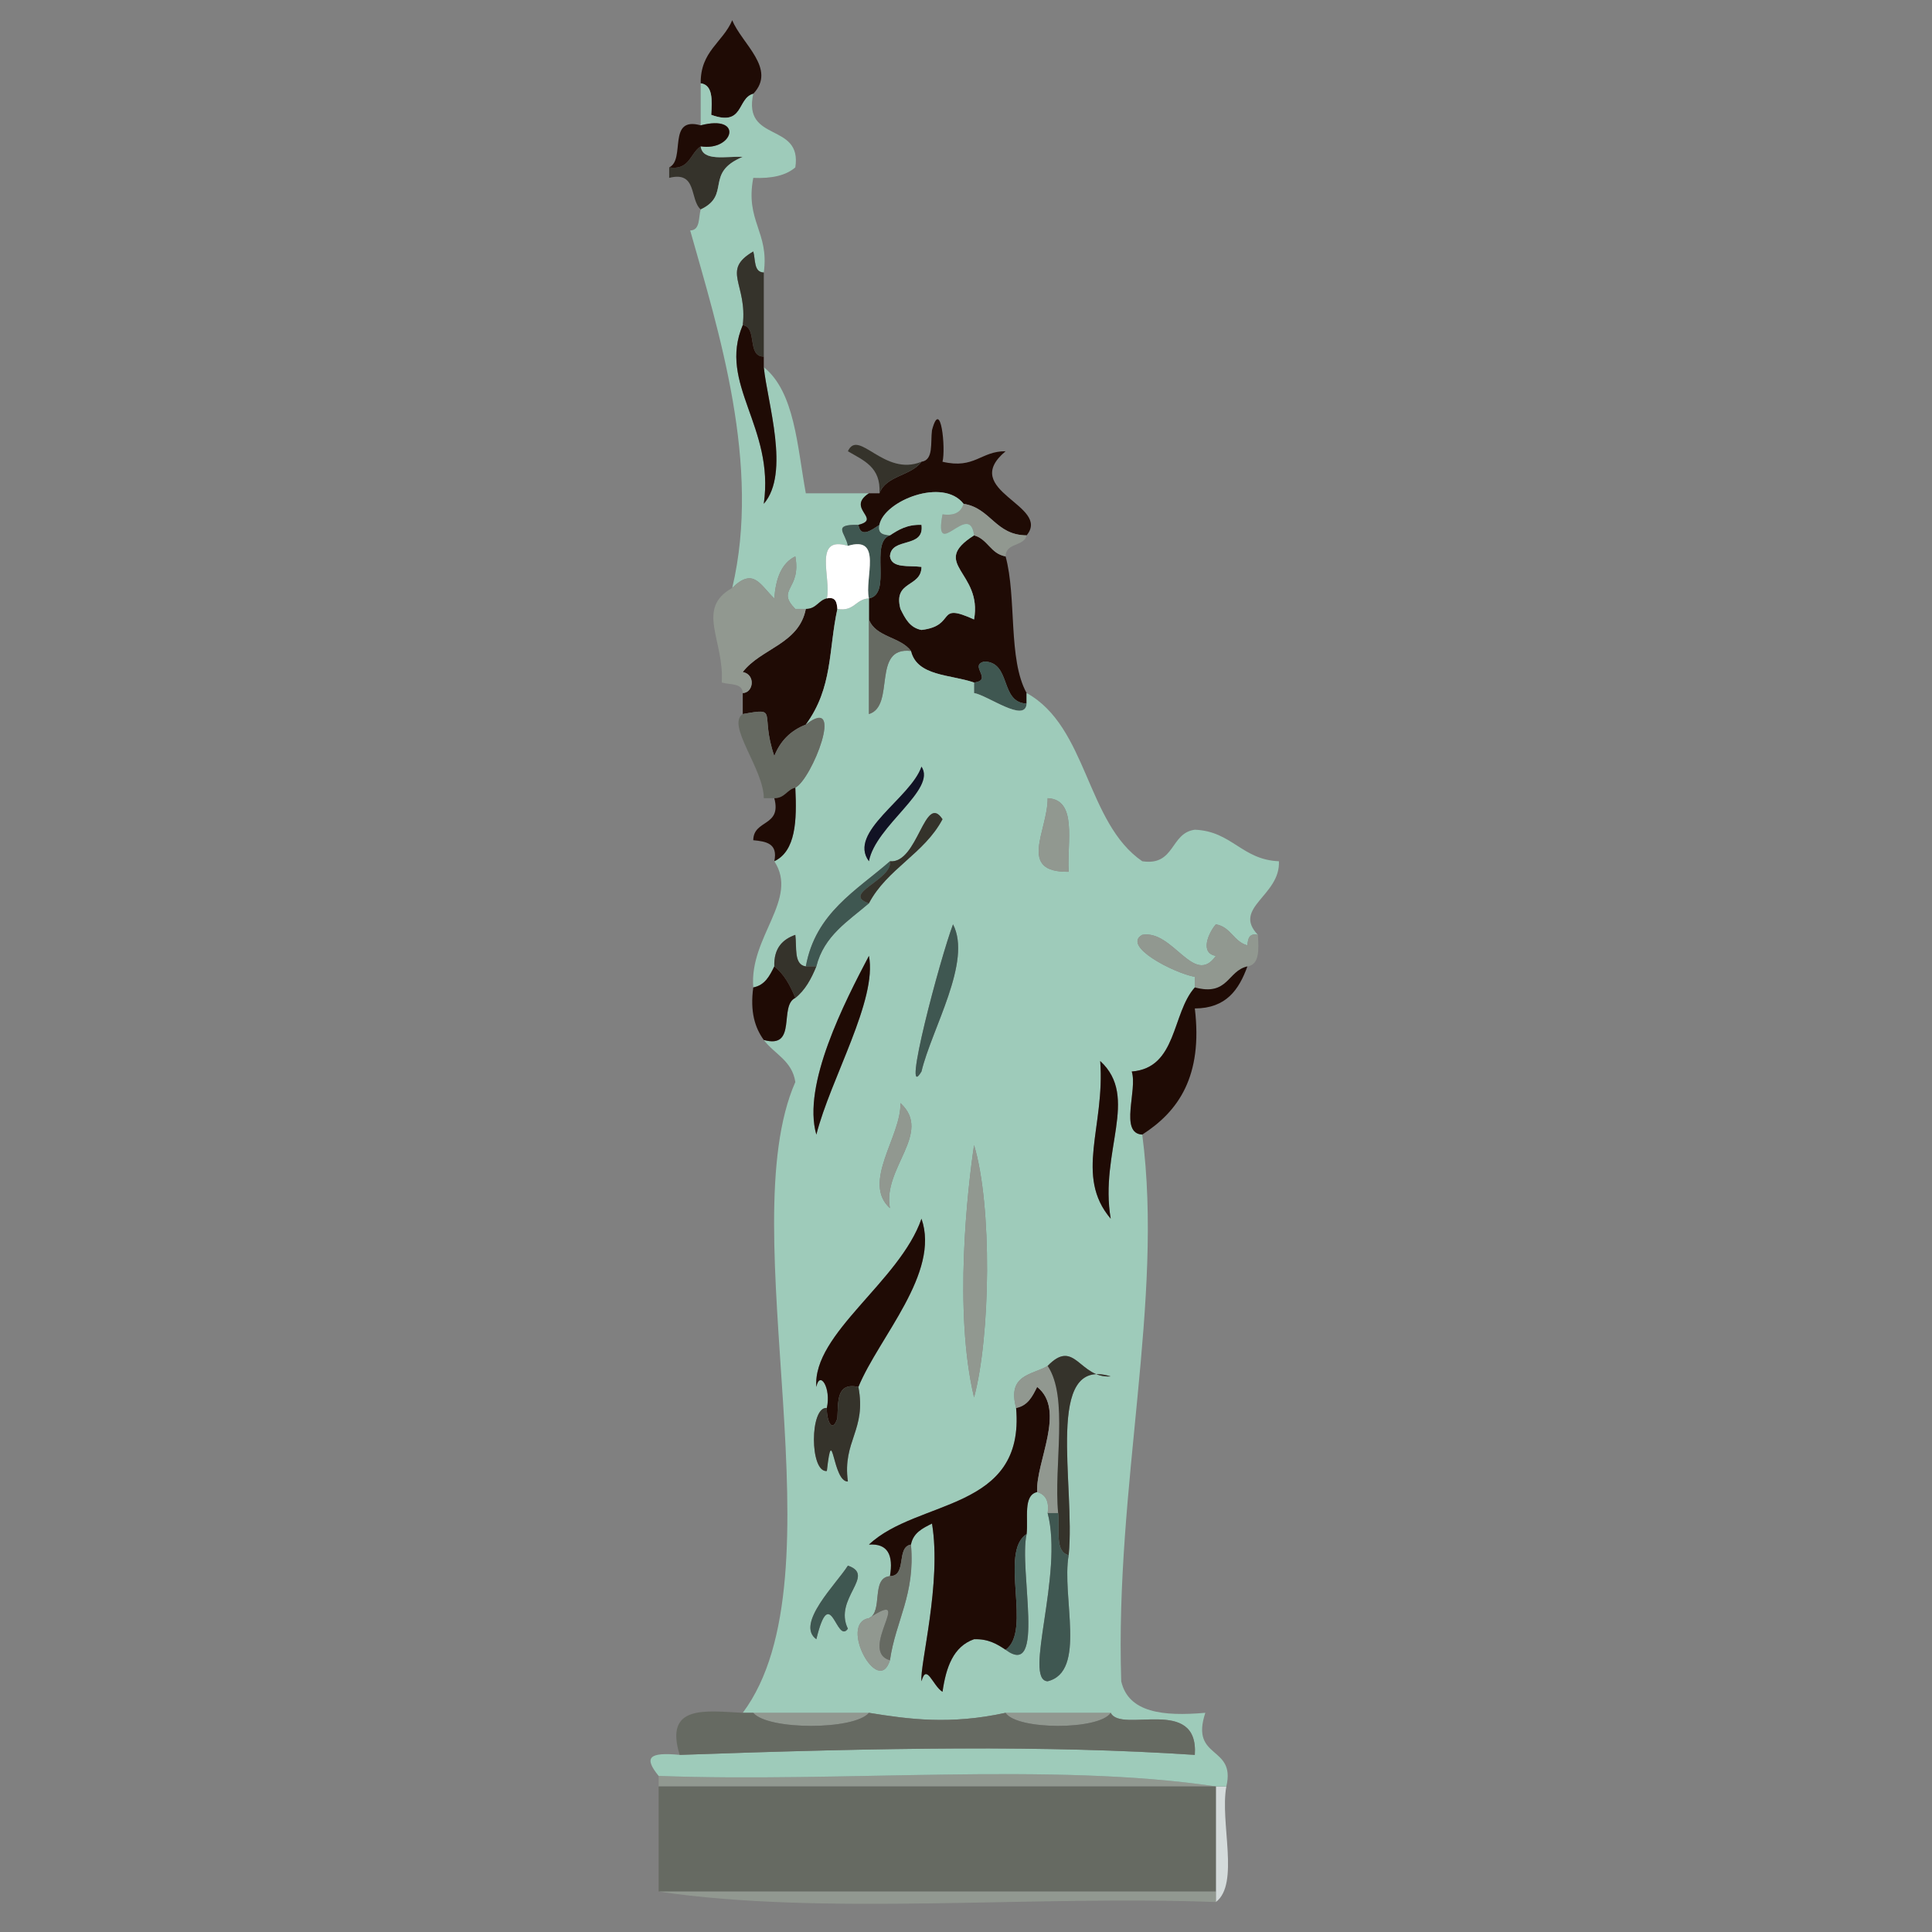 <?xml version="1.0" encoding="utf-8"?>
<!-- Generator: Adobe Illustrator 14.0.0, SVG Export Plug-In . SVG Version: 6.00 Build 43363)  -->
<!DOCTYPE svg PUBLIC "-//W3C//DTD SVG 1.1//EN" "http://www.w3.org/Graphics/SVG/1.1/DTD/svg11.dtd">
<svg version="1.1" id="Layer_1" xmlns="http://www.w3.org/2000/svg" xmlns:xlink="http://www.w3.org/1999/xlink" x="0px" y="0px"
	 width="183.507px" height="183.506px" viewBox="0 0 183.507 183.506" enable-background="new 0 0 183.507 183.506"
	 xml:space="preserve">
<rect x="0" y="0" width="183.507" height="183.506" fill="#808080" stroke="none"/>
<g>
	<path fill-rule="evenodd" clip-rule="evenodd" fill="#919890" d="M71.548,162.688c3.66,0,7.323,0,10.985,0
		C81.134,164.342,72.946,164.342,71.548,162.688z"/>
	<path fill-rule="evenodd" clip-rule="evenodd" fill="#919890" d="M95.514,162.688c3.329,0,6.657,0,9.985,0
		C104.423,164.342,96.591,164.342,95.514,162.688z"/>
	<path fill-rule="evenodd" clip-rule="evenodd" fill="#919890" d="M62.561,169.681c0-0.334,0-0.67,0-1
		c17.311,0.663,37.278-1.331,52.925,1C97.845,169.681,80.201,169.681,62.561,169.681z"/>
	<path fill-rule="evenodd" clip-rule="evenodd" fill="#D4DBDB" d="M115.485,169.681c0.333,0,0.665,0,0.998,0
		c-0.632,3.36,1.287,9.272-0.998,10.981c0-0.333,0-0.666,0-0.997C115.485,176.337,115.485,173.007,115.485,169.681z"/>
	<path fill-rule="evenodd" clip-rule="evenodd" fill="#1F0B05" d="M66.556,7.91c-0.045-3.041,2.107-3.882,2.995-5.99
		c0.893,2.226,4.255,4.611,1.997,6.989c-1.567,0.43-0.854,3.141-3.994,1.998C67.64,9.488,67.719,8.077,66.556,7.91z"/>
	<path fill-rule="evenodd" clip-rule="evenodd" fill="#35332B" d="M63.56,15.899c1.963,0.298,1.98-1.352,2.996-1.998
		c0.185,1.479,2.413,0.916,3.993,0.998c-3.685,1.539-1.059,3.606-3.993,4.994c-1.066-0.932-0.312-3.684-2.996-2.997
		C63.56,16.563,63.56,16.23,63.56,15.899z"/>
	<path fill-rule="evenodd" clip-rule="evenodd" fill="#9ECBBA" d="M71.548,8.909c-1.028,4.69,4.663,2.66,3.994,6.99
		c-0.889,0.774-2.255,1.072-3.994,0.997c-0.784,4.113,1.532,5.125,0.999,8.987c-0.972-0.027-0.774-1.223-0.999-1.997
		c-3.091,1.804-0.533,3.06-0.999,6.992c-2.385,5.608,3.043,9.636,1.998,16.975c2.525-2.917,0.337-9.613,0-12.981
		c2.948,2.375,3.167,7.485,3.993,11.983c1.997,0,3.995,0,5.993,0c-2.212,1.437,1.256,2.437-1,2.995
		c-2.552-0.045-1.216,0.741-0.998,1.997c-3.354-1.024-1.554,3.106-1.998,4.992c-0.809,0.191-0.994,1-1.997,1
		c-0.333,0-0.663,0-0.998,0c-1.873-1.906,0.593-1.809,0-4.994c-1.34,0.659-1.858,2.136-1.997,3.994c-1.334-1.26-1.96-3-3.994-0.997
		c2.766-11.694-1.314-24.448-3.994-33.95c0.972-0.029,0.774-1.224,0.999-1.999c2.935-1.388,0.309-3.455,3.993-4.994
		c-1.58-0.082-3.809,0.48-3.993-0.998c3.095,0.482,4.122-3.064,0-1.997c0-1.331,0-2.664,0-3.994
		c1.163,0.167,1.084,1.578,0.998,2.997C70.694,12.049,69.98,9.338,71.548,8.909z"/>
	<path fill-rule="evenodd" clip-rule="evenodd" fill="#1F0B05" d="M87.525,43.858c1.17-0.16,0.843-1.82,0.998-2.995
		c0.839-3.173,1.316,1.772,0.999,2.995c3.051,0.722,3.639-1.02,5.991-0.997c-4.465,3.743,4.367,5.132,1.997,7.989
		c-2.979-0.017-3.396-2.597-5.99-2.997c-1.948-2.523-7.545-0.288-7.99,1.997c-0.889,0.614-1.786,1.209-1.997,0
		c2.256-0.559-1.212-1.559,1-2.995c0.333,0,0.664,0,0.997,0C84.159,45.151,86.548,45.211,87.525,43.858z"/>
	<path fill-rule="evenodd" clip-rule="evenodd" fill="#35332B" d="M83.53,46.855c0.17-2.501-1.533-3.128-2.995-3.994
		c1.007-2.214,3.437,2.458,6.99,0.997C86.548,45.211,84.159,45.151,83.53,46.855z"/>
	<path fill-rule="evenodd" clip-rule="evenodd" fill="#1F0B05" d="M84.53,50.85c0.803-0.528,1.62-1.042,2.995-1
		c0.307,2.301-2.886,1.11-2.995,2.995c0.162,1.171,1.82,0.845,2.995,1c-0.015,1.982-2.725,1.269-1.998,3.994
		c0.443,0.891,0.877,1.784,1.998,1.997c3.411-0.41,1.269-2.698,4.993-0.999c0.829-4.541-4.286-5.263,0-7.987
		c1.311,0.351,1.57,1.757,2.995,1.995c1.071,3.922,0.216,9.77,1.997,12.981c0,0.333,0,0.667,0,1.001
		c-2.566-0.099-1.428-3.899-3.993-3.996c-1.565,0.354,0.873,1.757-0.999,1.998c-2.221-0.776-5.415-0.578-5.993-2.997
		c-0.976-1.354-3.364-1.293-3.992-2.995c0-0.667,0-1.331,0-1.998C84.775,56.421,82.561,51.542,84.53,50.85z"/>
	<path fill-rule="evenodd" clip-rule="evenodd" fill="#919890" d="M91.521,47.853c2.594,0.4,3.011,2.98,5.99,2.997
		c-0.246,1.083-1.985,0.677-1.997,1.995c-1.425-0.238-1.685-1.645-2.995-1.995c-0.406-3.374-3.872,2.654-2.996-1.997
		C90.683,49.013,91.299,48.632,91.521,47.853z"/>
	<path fill-rule="evenodd" clip-rule="evenodd" fill="#3F5751" d="M83.53,49.85c-0.183,0.85,0.391,0.943,1,1
		c-1.97,0.691,0.245,5.571-1.997,5.989c-0.444-1.886,1.356-6.017-1.998-4.992c-0.218-1.256-1.554-2.042,0.998-1.997
		C81.744,51.059,82.642,50.464,83.53,49.85z"/>
	<path fill-rule="evenodd" clip-rule="evenodd" fill="#9ECBBA" d="M92.519,50.85c-4.286,2.725,0.829,3.446,0,7.987
		c-3.725-1.699-1.582,0.589-4.993,0.999c-1.121-0.213-1.555-1.106-1.998-1.997c-0.727-2.726,1.983-2.012,1.998-3.994
		c-1.175-0.155-2.833,0.171-2.995-1c0.109-1.885,3.302-0.694,2.995-2.995c-1.375-0.042-2.192,0.472-2.995,1
		c-0.609-0.057-1.183-0.15-1-1c0.445-2.285,6.042-4.521,7.99-1.997c-0.222,0.779-0.838,1.16-1.998,1
		C88.646,53.504,92.112,47.476,92.519,50.85z"/>
	<path fill-rule="evenodd" clip-rule="evenodd" fill="#1F0B05" d="M79.536,57.839c-0.854,3.925-0.418,7.459-2.996,10.985
		c-1.438,0.556-2.436,1.556-2.995,2.995c-1.407-4.148,0.503-4.63-2.996-3.996c0-0.666,0-1.33,0-1.997
		c1.009-0.01,1.257-1.752,0-1.997c1.738-2.256,5.341-2.646,5.991-5.99c1.003,0,1.188-0.809,1.997-1
		C79.388,56.658,79.48,57.228,79.536,57.839z"/>
	<path fill-rule="evenodd" clip-rule="evenodd" fill="#3F5751" d="M92.519,64.83c1.872-0.241-0.566-1.645,0.999-1.998
		c2.565,0.097,1.427,3.897,3.993,3.996c-0.102,1.901-3.72-0.797-4.992-1.001C92.519,65.494,92.519,65.161,92.519,64.83z"/>
	<path fill-rule="evenodd" clip-rule="evenodd" fill="#9ECBBA" d="M82.533,58.837c0,2.995,0,5.992,0,8.986
		c2.554-0.773,0.221-6.435,3.992-5.991c0.578,2.419,3.772,2.221,5.993,2.997c0,0.331,0,0.664,0,0.997
		c1.272,0.204,4.891,2.902,4.992,1.001c0-0.334,0-0.668,0-1.001c5.794,3.193,5.652,12.323,10.984,15.978
		c3.136,0.474,2.64-2.687,4.993-2.995c3.522,0.138,4.466,2.857,7.988,2.995c0.158,3.277-4.467,4.403-1.997,6.99
		c-0.849-0.184-0.941,0.388-0.998,0.999c-1.313-0.353-1.57-1.759-2.996-1.997c-0.692,0.805-1.554,2.734,0,2.995
		c-2.082,2.975-4.067-2.511-6.99-1.997c-1.966,1.074,2.969,3.61,4.993,3.994c0,0.333,0,0.667,0,1
		c-2.202,2.456-1.665,7.653-5.991,7.987c0.573,1.757-1.207,5.867,0.998,5.992c2.064,15.828-2.601,33.282-1.997,51.925
		c0.682,2.98,3.976,3.349,7.988,2.995c-1.474,4.472,2.923,3.067,1.997,6.993c-0.333,0-0.665,0-0.998,0
		c-15.646-2.331-35.614-0.337-52.925-1c-1.436-1.757-0.917-2.275,1.998-1.997c19.387-0.688,34.829-0.933,48.93,0
		c0.38-5.651-7.002-2.003-7.989-3.996c-3.328,0-6.656,0-9.985,0c-5.255,1.146-9.182,0.617-12.98,0c-3.662,0-7.325,0-10.985,0
		c-0.333,0-0.665,0-0.999,0c9.703-12.969-1.173-45.891,4.993-59.913c-0.296-2.034-2-2.661-2.995-3.994
		c3.225,0.892,1.403-3.258,2.995-3.995c0.933-0.731,1.514-1.814,1.997-2.994c0.734-2.928,3.028-4.296,4.994-5.992
		c1.721-3.273,5.268-4.718,6.989-7.987c-1.701-2.595-2.332,4.245-4.992,3.992c-3.199,2.794-7.075,4.909-7.99,9.987
		c-1.168-0.163-0.842-1.822-0.998-2.997c-1.229,0.436-2.051,1.277-1.997,2.997c-0.442,0.89-0.876,1.784-1.997,1.997
		c-0.396-4.805,4.367-8.376,1.997-11.984c2.033-0.963,2.157-3.834,1.997-6.989c1.566-0.785,4.778-8.955,0.998-5.99
		c2.578-3.526,2.143-7.061,2.996-10.985c1.613,0.282,1.72-0.944,2.997-1C82.533,57.506,82.533,58.17,82.533,58.837z
		 M104.501,100.778c0.476,6.246-2.471,10.902,0.998,14.98C104.408,109.364,108.261,104.226,104.501,100.778z M101.506,147.711
		c0.666-6.611-2.372-18.979,3.993-16.977c-2.979,0.223-3.395-3.687-5.99-0.998c-1.459,0.87-3.867,0.792-2.996,3.995
		c0.856,9.842-9.352,8.621-13.979,12.979c1.792-0.128,2.335,0.992,1.997,2.997c-1.848,0.15-0.613,3.381-1.997,3.992
		c-2.905,0.467,0.887,7.547,1.997,3.995c0.545-3.781,2.415-6.238,1.995-10.984c0.212-1.12,1.108-1.554,1.998-1.997
		c0.937,5.626-1.18,13.428-0.998,14.979c0.483-1.779,1.065,0.435,1.997,1.001c0.334-2.331,1.023-4.304,2.996-4.995
		c1.374-0.043,2.191,0.471,2.995,1c3.838,2.859,1.237-7.621,1.997-10.985c0.17-1.493-0.357-3.687,0.999-3.994
		c0.778,0.221,1.16,0.837,0.999,1.997c1.524,5.819-2.355,15.874,0,15.977C103.246,158.771,100.809,151.674,101.506,147.711z
		 M77.539,155.699c1.342-5.546,1.903,0.544,2.996-0.998c-1.395-2.871,2.722-5.072,0-5.992
		C79.487,150.391,75.513,154.248,77.539,155.699z M77.539,107.768c1.354-5.32,5.814-12.804,4.994-16.977
		C80.231,95.165,76.172,103.048,77.539,107.768z M82.533,81.804c0.637-3.396,6.455-6.807,4.992-8.988
		C86.497,75.822,80.474,79.03,82.533,81.804z M99.509,75.815c0.027,3.071-2.923,7.067,1.997,6.989
		C101.334,79.977,102.364,75.952,99.509,75.815z M87.525,101.776c0.967-4.053,4.83-10.445,2.996-13.979
		C89.3,91.012,85.565,105.064,87.525,101.776z M85.527,104.773c0.093,3.144-3.709,7.528-0.997,9.984
		C83.787,110.963,88.616,107.605,85.527,104.773z M92.519,108.765c-0.612,4.126-1.953,15.785,0,23.967
		C94.074,126.95,94.258,114.52,92.519,108.765z M81.533,131.735c1.95-4.727,7.792-10.827,5.992-15.977
		c-2.052,5.946-10.369,10.913-9.986,15.977c0.313-1.609,1.423,0.074,0.998,1.997c-1.638-0.166-1.638,6.155,0,5.99
		c0.553-4.933,0.514,1.037,1.998,0.999C80.001,136.858,82.318,135.845,81.533,131.735z"/>
	<path fill-rule="evenodd" clip-rule="evenodd" fill="#919890" d="M113.488,93.789c0-0.333,0-0.667,0-1
		c-2.024-0.384-6.959-2.92-4.993-3.994c2.923-0.514,4.908,4.972,6.99,1.997c-1.554-0.261-0.692-2.19,0-2.995
		c1.426,0.238,1.684,1.645,2.996,1.997c0.057-0.611,0.149-1.183,0.998-0.999c0.086,1.415,0.165,2.829-0.998,2.997
		C116.576,92.215,116.675,94.644,113.488,93.789z"/>
	<path fill-rule="evenodd" clip-rule="evenodd" fill="#3F5751" d="M80.535,148.708c2.722,0.92-1.395,3.121,0,5.992
		c-1.093,1.542-1.654-4.548-2.996,0.998C75.513,154.248,79.487,150.391,80.535,148.708z"/>
	<path fill-rule="evenodd" clip-rule="evenodd" fill="#919890" d="M84.53,157.696c-1.11,3.552-4.902-3.528-1.997-3.995
		C87.041,150.747,81.419,156.816,84.53,157.696z"/>
	<path fill-rule="evenodd" clip-rule="evenodd" fill="#3F5751" d="M76.54,91.792c0.915-5.078,4.791-7.193,7.99-9.987
		c0.285,1.759-4.703,3.092-1.997,3.995c-1.966,1.696-4.26,3.064-4.994,5.992C77.206,91.792,76.874,91.792,76.54,91.792z"/>
	<path fill-rule="evenodd" clip-rule="evenodd" fill="#919890" d="M70.549,65.827c-0.027-0.969-1.223-0.774-1.997-0.997
		c0.268-3.978-2.515-7.032,0.999-8.987c2.034-2.003,2.66-0.263,3.994,0.997c0.139-1.858,0.657-3.335,1.997-3.994
		c0.593,3.186-1.873,3.088,0,4.994c0.335,0,0.665,0,0.998,0c-0.65,3.344-4.253,3.734-5.991,5.99
		C71.806,64.075,71.558,65.817,70.549,65.827z"/>
	<path fill-rule="evenodd" clip-rule="evenodd" fill="#666A62" d="M73.545,75.815c-0.333,0-0.665,0-0.998,0
		c0.01-2.742-3.59-6.974-1.998-7.991c3.499-0.634,1.589-0.152,2.996,3.996c0.56-1.439,1.558-2.439,2.995-2.995
		c3.78-2.965,0.568,5.205-0.998,5.99C74.733,75.004,74.548,75.815,73.545,75.815z"/>
	<path fill-rule="evenodd" clip-rule="evenodd" fill="#111224" d="M87.525,72.816c1.463,2.182-4.355,5.592-4.992,8.988
		C80.474,79.03,86.497,75.822,87.525,72.816z"/>
	<path fill-rule="evenodd" clip-rule="evenodd" fill="#35332B" d="M84.53,81.804c2.66,0.253,3.291-6.587,4.992-3.992
		c-1.722,3.27-5.269,4.714-6.989,7.987C79.827,84.896,84.815,83.563,84.53,81.804z"/>
	<path fill-rule="evenodd" clip-rule="evenodd" fill="#35332B" d="M73.545,91.792c-0.054-1.72,0.769-2.562,1.997-2.997
		c0.156,1.175-0.17,2.834,0.998,2.997c0.334,0,0.666,0,0.999,0c-0.483,1.18-1.064,2.263-1.997,2.994
		C75.06,93.606,74.478,92.523,73.545,91.792z"/>
	<path fill-rule="evenodd" clip-rule="evenodd" fill="#1F0B05" d="M113.488,93.789c3.187,0.855,3.088-1.573,4.993-1.997
		c-0.796,2.197-2.005,3.984-4.993,3.994c0.772,6.429-1.545,9.77-4.993,11.982c-2.205-0.125-0.425-4.235-0.998-5.992
		C111.823,101.442,111.286,96.245,113.488,93.789z"/>
	<path fill-rule="evenodd" clip-rule="evenodd" fill="#1F0B05" d="M82.533,90.792c0.82,4.173-3.64,11.656-4.994,16.977
		C76.172,103.048,80.231,95.165,82.533,90.792z"/>
	<path fill-rule="evenodd" clip-rule="evenodd" fill="#1F0B05" d="M105.499,115.758c-3.469-4.078-0.522-8.734-0.998-14.98
		C108.261,104.226,104.408,109.364,105.499,115.758z"/>
	<path fill-rule="evenodd" clip-rule="evenodd" fill="#1F0B05" d="M78.537,133.732c0.425-1.923-0.685-3.606-0.998-1.997
		c-0.383-5.063,7.935-10.03,9.986-15.977c1.8,5.149-4.042,11.25-5.992,15.977c-2.13-0.469-1.901,1.426-1.997,2.995
		C79.008,136.266,78.495,134.792,78.537,133.732z"/>
	<path fill-rule="evenodd" clip-rule="evenodd" fill="#35332B" d="M78.537,133.732c-0.042,1.06,0.471,2.534,0.999,0.998
		c0.096-1.569-0.133-3.464,1.997-2.995c0.785,4.11-1.532,5.123-0.998,8.986c-1.484,0.038-1.445-5.932-1.998-0.999
		C76.899,139.887,76.899,133.566,78.537,133.732z"/>
	<path fill-rule="evenodd" clip-rule="evenodd" fill="#1F0B05" d="M96.513,133.732c1.119-0.213,1.555-1.107,1.997-1.997
		c2.775,2.197-0.141,7.115,0,9.984c-1.356,0.308-0.829,2.501-0.999,3.994c-2.66,1.668,0.554,9.209-1.997,10.985
		c-0.804-0.529-1.621-1.043-2.995-1c-1.973,0.691-2.662,2.664-2.996,4.995c-0.932-0.566-1.514-2.78-1.997-1.001
		c-0.182-1.551,1.935-9.353,0.998-14.979c-0.89,0.443-1.786,0.877-1.998,1.997c-1.436,0.228-0.347,2.98-1.995,2.997
		c0.338-2.005-0.205-3.125-1.997-2.997C87.161,142.353,97.369,143.574,96.513,133.732z"/>
	<path fill-rule="evenodd" clip-rule="evenodd" fill="#919890" d="M99.509,129.737c2.009,2.982,0.564,9.421,0.998,13.979
		c-0.333,0-0.665,0-0.998,0c0.161-1.16-0.221-1.776-0.999-1.997c-0.141-2.869,2.775-7.787,0-9.984
		c-0.442,0.89-0.878,1.784-1.997,1.997C95.642,130.529,98.05,130.607,99.509,129.737z"/>
	<path fill-rule="evenodd" clip-rule="evenodd" fill="#1F0B05" d="M63.56,15.899c1.593-0.736-0.228-4.887,2.996-3.995
		c4.122-1.067,3.095,2.479,0,1.997C65.54,14.547,65.522,16.197,63.56,15.899z"/>
	<path fill-rule="evenodd" clip-rule="evenodd" fill="#35332B" d="M72.547,25.883c0,2.665,0,5.325,0,7.99
		c-1.649-0.016-0.56-2.77-1.998-2.995c0.466-3.933-2.092-5.188,0.999-6.992C71.772,24.661,71.575,25.856,72.547,25.883z"/>
	<path fill-rule="evenodd" clip-rule="evenodd" fill="#1F0B05" d="M72.547,34.872c0.337,3.368,2.525,10.064,0,12.981
		c1.045-7.339-4.383-11.366-1.998-16.975c1.438,0.226,0.349,2.979,1.998,2.995C72.547,34.204,72.547,34.537,72.547,34.872z"/>
	<path fill-rule="evenodd" clip-rule="evenodd" fill="#FFFFFF" d="M80.535,51.847c3.354-1.024,1.554,3.106,1.998,4.992
		c-1.277,0.056-1.384,1.282-2.997,1c-0.056-0.611-0.148-1.182-0.999-1C78.981,54.954,77.181,50.823,80.535,51.847z"/>
	<path fill-rule="evenodd" clip-rule="evenodd" fill="#666A62" d="M82.533,58.837c0.628,1.702,3.017,1.642,3.992,2.995
		c-3.771-0.443-1.438,5.218-3.992,5.991C82.533,64.83,82.533,61.833,82.533,58.837z"/>
	<path fill-rule="evenodd" clip-rule="evenodd" fill="#919890" d="M101.506,82.804c-4.92,0.078-1.97-3.918-1.997-6.989
		C102.364,75.952,101.334,79.977,101.506,82.804z"/>
	<path fill-rule="evenodd" clip-rule="evenodd" fill="#1F0B05" d="M75.542,74.815c0.16,3.155,0.036,6.026-1.997,6.989
		c0.366-1.696-0.778-1.882-1.997-1.997c0.014-1.985,2.724-1.269,1.997-3.992C74.548,75.815,74.733,75.004,75.542,74.815z"/>
	<path fill-rule="evenodd" clip-rule="evenodd" fill="#1F0B05" d="M72.547,98.781c-0.839-1.158-1.317-2.679-0.999-4.992
		c1.121-0.213,1.555-1.107,1.997-1.997c0.933,0.731,1.515,1.814,1.997,2.994C73.95,95.523,75.771,99.672,72.547,98.781z"/>
	<path fill-rule="evenodd" clip-rule="evenodd" fill="#3F5751" d="M90.521,87.796c1.834,3.534-2.029,9.927-2.996,13.979
		C85.565,105.064,89.3,91.012,90.521,87.796z"/>
	<path fill-rule="evenodd" clip-rule="evenodd" fill="#919890" d="M84.53,114.757c-2.712-2.456,1.09-6.841,0.997-9.984
		C88.616,107.605,83.787,110.963,84.53,114.757z"/>
	<path fill-rule="evenodd" clip-rule="evenodd" fill="#919890" d="M92.519,132.732c-1.953-8.182-0.612-19.841,0-23.967
		C94.258,114.52,94.074,126.95,92.519,132.732z"/>
	<path fill-rule="evenodd" clip-rule="evenodd" fill="#35332B" d="M99.509,129.737c2.596-2.688,3.011,1.221,5.99,0.998
		c-6.365-2.003-3.327,10.365-3.993,16.977c-1.356-0.311-0.83-2.501-0.999-3.995C100.073,139.158,101.518,132.719,99.509,129.737z"/>
	<path fill-rule="evenodd" clip-rule="evenodd" fill="#666A62" d="M84.53,149.708c1.648-0.017,0.56-2.77,1.995-2.997
		c0.42,4.746-1.45,7.203-1.995,10.984c-3.111-0.88,2.511-6.949-1.997-3.995C83.917,153.089,82.683,149.859,84.53,149.708z"/>
	<path fill-rule="evenodd" clip-rule="evenodd" fill="#3F5751" d="M97.511,145.713c-0.76,3.364,1.841,13.845-1.997,10.985
		C98.064,154.922,94.851,147.381,97.511,145.713z"/>
	<path fill-rule="evenodd" clip-rule="evenodd" fill="#666A62" d="M62.561,179.666c0-3.328,0-6.658,0-9.984
		c17.641,0,35.284,0,52.925,0c0,3.326,0,6.656,0,9.984C97.845,179.666,80.201,179.666,62.561,179.666z"/>
	<path fill-rule="evenodd" clip-rule="evenodd" fill="#919890" d="M62.561,179.666c17.641,0,35.284,0,52.925,0
		c0,0.331,0,0.664,0,0.997C98.175,179.999,78.207,181.991,62.561,179.666z"/>
	<path fill-rule="evenodd" clip-rule="evenodd" fill="#3F5751" d="M100.507,143.716c0.169,1.494-0.357,3.685,0.999,3.995
		c-0.697,3.963,1.74,11.06-1.997,11.981c-2.355-0.103,1.524-10.157,0-15.977C99.842,143.716,100.174,143.716,100.507,143.716z"/>
	<path fill-rule="evenodd" clip-rule="evenodd" fill="#666A62" d="M70.549,162.688c0.334,0,0.666,0,0.999,0
		c1.398,1.654,9.586,1.654,10.985,0c3.799,0.617,7.726,1.146,12.98,0c1.077,1.654,8.909,1.654,9.985,0
		c0.987,1.993,8.369-1.655,7.989,3.996c-14.101-0.933-29.543-0.688-48.93,0C63.066,161.865,67.048,162.515,70.549,162.688z"/>
</g>
</svg>

